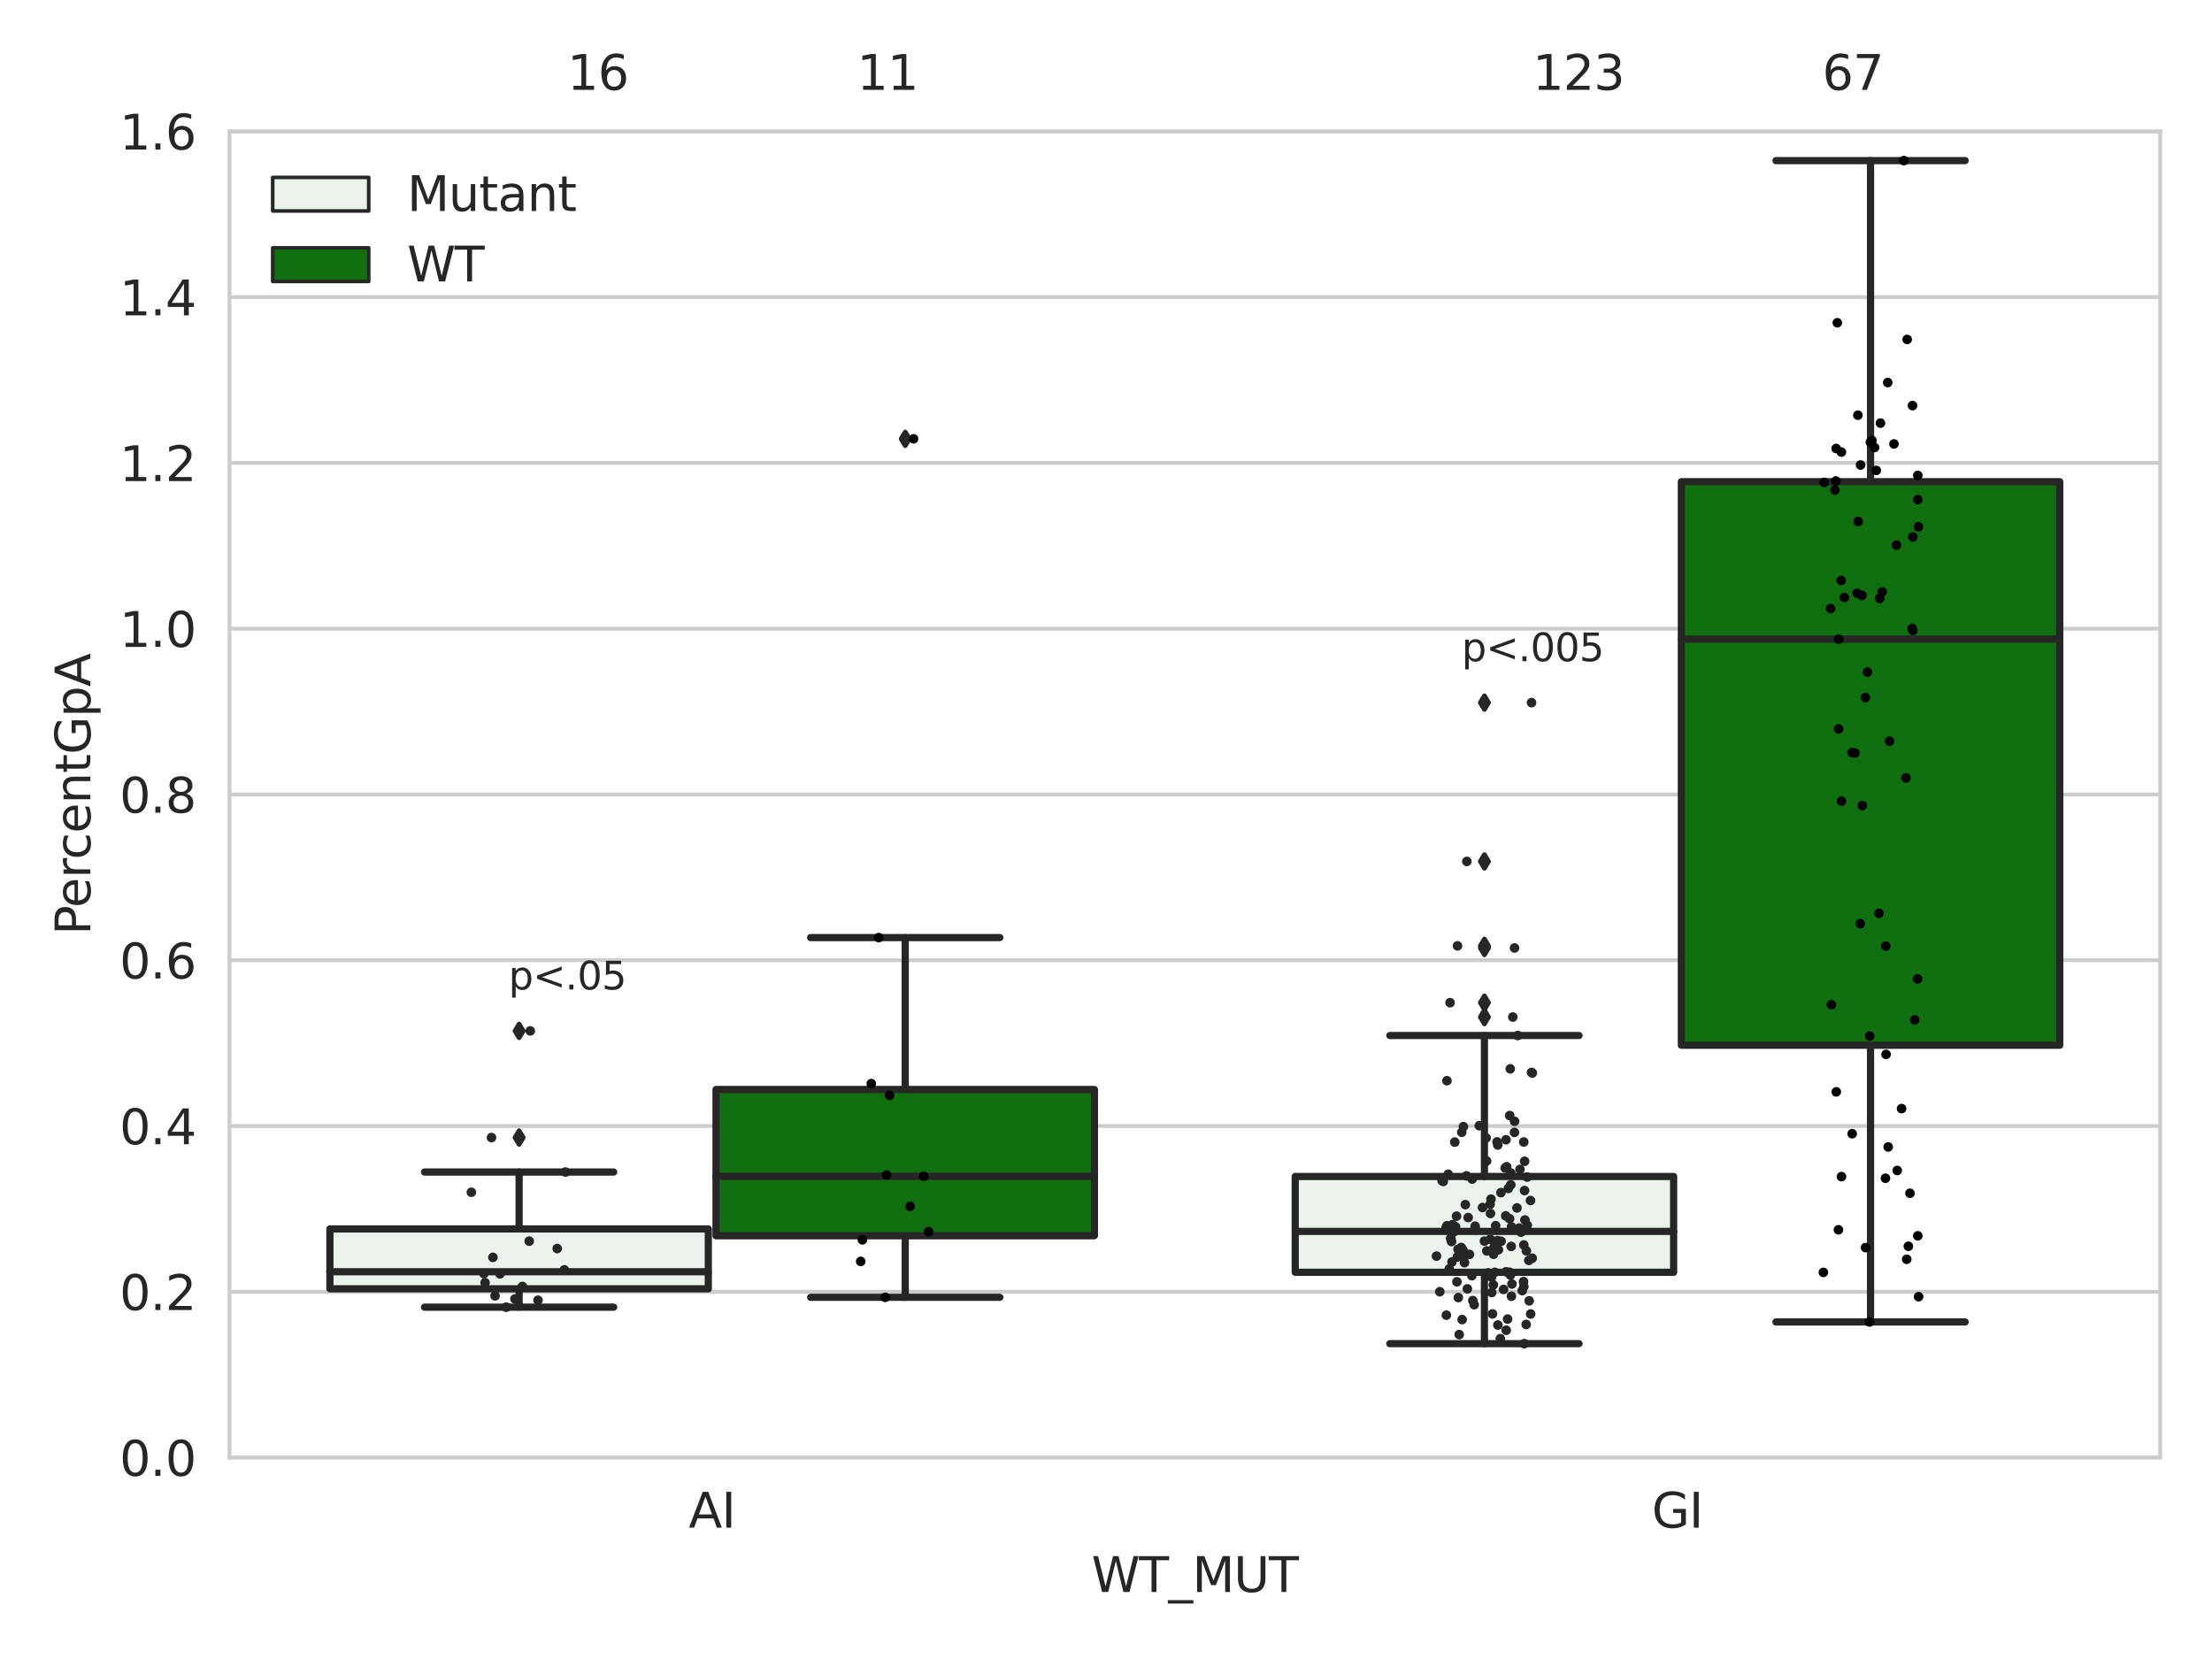 <?xml version="1.0" encoding="utf-8" standalone="no"?>
<!DOCTYPE svg PUBLIC "-//W3C//DTD SVG 1.1//EN"
  "http://www.w3.org/Graphics/SVG/1.1/DTD/svg11.dtd">
<svg xmlns:xlink="http://www.w3.org/1999/xlink" width="460.8pt" height="345.6pt" viewBox="0 0 460.8 345.6" xmlns="http://www.w3.org/2000/svg" version="1.1">
 <defs>
  <style type="text/css">*{stroke-linejoin: round; stroke-linecap: butt}</style>
 </defs>
 <g id="figure_1">
  <g id="patch_1">
   <path d="M 0 345.6 
L 460.8 345.6 
L 460.8 0 
L 0 0 
z
" style="fill: #ffffff"/>
  </g>
  <g id="axes_1">
   <g id="patch_2">
    <path d="M 47.81 303.64 
L 450 303.64 
L 450 27.354 
L 47.81 27.354 
z
" style="fill: #ffffff"/>
   </g>
   <g id="matplotlib.axis_1">
    <g id="xtick_1">
     <g id="text_1">
      <!-- AI -->
      <g style="fill: #262626" transform="translate(143.462 318.238)scale(0.1 -0.1)">
       <defs>
        <path id="DejaVuSans-41" d="M 2188 4044 
L 1331 1722 
L 3047 1722 
L 2188 4044 
z
M 1831 4666 
L 2547 4666 
L 4325 0 
L 3669 0 
L 3244 1197 
L 1141 1197 
L 716 0 
L 50 0 
L 1831 4666 
z
" transform="scale(0.016)"/>
        <path id="DejaVuSans-49" d="M 628 4666 
L 1259 4666 
L 1259 0 
L 628 0 
L 628 4666 
z
" transform="scale(0.016)"/>
       </defs>
       <use xlink:href="#DejaVuSans-41"/>
       <use xlink:href="#DejaVuSans-49" x="68.408"/>
      </g>
     </g>
    </g>
    <g id="xtick_2">
     <g id="text_2">
      <!-- GI -->
      <g style="fill: #262626" transform="translate(344.103 318.238)scale(0.1 -0.1)">
       <defs>
        <path id="DejaVuSans-47" d="M 3809 666 
L 3809 1919 
L 2778 1919 
L 2778 2438 
L 4434 2438 
L 4434 434 
Q 4069 175 3628 42 
Q 3188 -91 2688 -91 
Q 1594 -91 976 548 
Q 359 1188 359 2328 
Q 359 3472 976 4111 
Q 1594 4750 2688 4750 
Q 3144 4750 3555 4637 
Q 3966 4525 4313 4306 
L 4313 3634 
Q 3963 3931 3569 4081 
Q 3175 4231 2741 4231 
Q 1884 4231 1454 3753 
Q 1025 3275 1025 2328 
Q 1025 1384 1454 906 
Q 1884 428 2741 428 
Q 3075 428 3337 486 
Q 3600 544 3809 666 
z
" transform="scale(0.016)"/>
       </defs>
       <use xlink:href="#DejaVuSans-47"/>
       <use xlink:href="#DejaVuSans-49" x="77.49"/>
      </g>
     </g>
    </g>
    <g id="text_3">
     <!-- WT_MUT -->
     <g style="fill: #262626" transform="translate(227.38 331.638)scale(0.1 -0.1)">
      <defs>
       <path id="DejaVuSans-57" d="M 213 4666 
L 850 4666 
L 1831 722 
L 2809 4666 
L 3519 4666 
L 4500 722 
L 5478 4666 
L 6119 4666 
L 4947 0 
L 4153 0 
L 3169 4050 
L 2175 0 
L 1381 0 
L 213 4666 
z
" transform="scale(0.016)"/>
       <path id="DejaVuSans-54" d="M -19 4666 
L 3928 4666 
L 3928 4134 
L 2272 4134 
L 2272 0 
L 1638 0 
L 1638 4134 
L -19 4134 
L -19 4666 
z
" transform="scale(0.016)"/>
       <path id="DejaVuSans-5f" d="M 3263 -1063 
L 3263 -1509 
L -63 -1509 
L -63 -1063 
L 3263 -1063 
z
" transform="scale(0.016)"/>
       <path id="DejaVuSans-4d" d="M 628 4666 
L 1569 4666 
L 2759 1491 
L 3956 4666 
L 4897 4666 
L 4897 0 
L 4281 0 
L 4281 4097 
L 3078 897 
L 2444 897 
L 1241 4097 
L 1241 0 
L 628 0 
L 628 4666 
z
" transform="scale(0.016)"/>
       <path id="DejaVuSans-55" d="M 556 4666 
L 1191 4666 
L 1191 1831 
Q 1191 1081 1462 751 
Q 1734 422 2344 422 
Q 2950 422 3222 751 
Q 3494 1081 3494 1831 
L 3494 4666 
L 4128 4666 
L 4128 1753 
Q 4128 841 3676 375 
Q 3225 -91 2344 -91 
Q 1459 -91 1007 375 
Q 556 841 556 1753 
L 556 4666 
z
" transform="scale(0.016)"/>
      </defs>
      <use xlink:href="#DejaVuSans-57"/>
      <use xlink:href="#DejaVuSans-54" x="98.877"/>
      <use xlink:href="#DejaVuSans-5f" x="159.961"/>
      <use xlink:href="#DejaVuSans-4d" x="209.961"/>
      <use xlink:href="#DejaVuSans-55" x="296.24"/>
      <use xlink:href="#DejaVuSans-54" x="369.434"/>
     </g>
    </g>
   </g>
   <g id="matplotlib.axis_2">
    <g id="ytick_1">
     <g id="line2d_1">
      <path d="M 47.81 303.64 
L 450 303.64 
" clip-path="url(#pda1a2d8e0c)" style="fill: none; stroke: #cccccc; stroke-width: 0.8; stroke-linecap: round"/>
     </g>
     <g id="text_4">
      <!-- 0.0 -->
      <g style="fill: #262626" transform="translate(24.907 307.439)scale(0.1 -0.1)">
       <defs>
        <path id="DejaVuSans-30" d="M 2034 4250 
Q 1547 4250 1301 3770 
Q 1056 3291 1056 2328 
Q 1056 1369 1301 889 
Q 1547 409 2034 409 
Q 2525 409 2770 889 
Q 3016 1369 3016 2328 
Q 3016 3291 2770 3770 
Q 2525 4250 2034 4250 
z
M 2034 4750 
Q 2819 4750 3233 4129 
Q 3647 3509 3647 2328 
Q 3647 1150 3233 529 
Q 2819 -91 2034 -91 
Q 1250 -91 836 529 
Q 422 1150 422 2328 
Q 422 3509 836 4129 
Q 1250 4750 2034 4750 
z
" transform="scale(0.016)"/>
        <path id="DejaVuSans-2e" d="M 684 794 
L 1344 794 
L 1344 0 
L 684 0 
L 684 794 
z
" transform="scale(0.016)"/>
       </defs>
       <use xlink:href="#DejaVuSans-30"/>
       <use xlink:href="#DejaVuSans-2e" x="63.623"/>
       <use xlink:href="#DejaVuSans-30" x="95.41"/>
      </g>
     </g>
    </g>
    <g id="ytick_2">
     <g id="line2d_2">
      <path d="M 47.81 269.104 
L 450 269.104 
" clip-path="url(#pda1a2d8e0c)" style="fill: none; stroke: #cccccc; stroke-width: 0.8; stroke-linecap: round"/>
     </g>
     <g id="text_5">
      <!-- 0.2 -->
      <g style="fill: #262626" transform="translate(24.907 272.903)scale(0.1 -0.1)">
       <defs>
        <path id="DejaVuSans-32" d="M 1228 531 
L 3431 531 
L 3431 0 
L 469 0 
L 469 531 
Q 828 903 1448 1529 
Q 2069 2156 2228 2338 
Q 2531 2678 2651 2914 
Q 2772 3150 2772 3378 
Q 2772 3750 2511 3984 
Q 2250 4219 1831 4219 
Q 1534 4219 1204 4116 
Q 875 4013 500 3803 
L 500 4441 
Q 881 4594 1212 4672 
Q 1544 4750 1819 4750 
Q 2544 4750 2975 4387 
Q 3406 4025 3406 3419 
Q 3406 3131 3298 2873 
Q 3191 2616 2906 2266 
Q 2828 2175 2409 1742 
Q 1991 1309 1228 531 
z
" transform="scale(0.016)"/>
       </defs>
       <use xlink:href="#DejaVuSans-30"/>
       <use xlink:href="#DejaVuSans-2e" x="63.623"/>
       <use xlink:href="#DejaVuSans-32" x="95.41"/>
      </g>
     </g>
    </g>
    <g id="ytick_3">
     <g id="line2d_3">
      <path d="M 47.81 234.568 
L 450 234.568 
" clip-path="url(#pda1a2d8e0c)" style="fill: none; stroke: #cccccc; stroke-width: 0.8; stroke-linecap: round"/>
     </g>
     <g id="text_6">
      <!-- 0.4 -->
      <g style="fill: #262626" transform="translate(24.907 238.368)scale(0.1 -0.1)">
       <defs>
        <path id="DejaVuSans-34" d="M 2419 4116 
L 825 1625 
L 2419 1625 
L 2419 4116 
z
M 2253 4666 
L 3047 4666 
L 3047 1625 
L 3713 1625 
L 3713 1100 
L 3047 1100 
L 3047 0 
L 2419 0 
L 2419 1100 
L 313 1100 
L 313 1709 
L 2253 4666 
z
" transform="scale(0.016)"/>
       </defs>
       <use xlink:href="#DejaVuSans-30"/>
       <use xlink:href="#DejaVuSans-2e" x="63.623"/>
       <use xlink:href="#DejaVuSans-34" x="95.41"/>
      </g>
     </g>
    </g>
    <g id="ytick_4">
     <g id="line2d_4">
      <path d="M 47.81 200.033 
L 450 200.033 
" clip-path="url(#pda1a2d8e0c)" style="fill: none; stroke: #cccccc; stroke-width: 0.8; stroke-linecap: round"/>
     </g>
     <g id="text_7">
      <!-- 0.6 -->
      <g style="fill: #262626" transform="translate(24.907 203.832)scale(0.1 -0.1)">
       <defs>
        <path id="DejaVuSans-36" d="M 2113 2584 
Q 1688 2584 1439 2293 
Q 1191 2003 1191 1497 
Q 1191 994 1439 701 
Q 1688 409 2113 409 
Q 2538 409 2786 701 
Q 3034 994 3034 1497 
Q 3034 2003 2786 2293 
Q 2538 2584 2113 2584 
z
M 3366 4563 
L 3366 3988 
Q 3128 4100 2886 4159 
Q 2644 4219 2406 4219 
Q 1781 4219 1451 3797 
Q 1122 3375 1075 2522 
Q 1259 2794 1537 2939 
Q 1816 3084 2150 3084 
Q 2853 3084 3261 2657 
Q 3669 2231 3669 1497 
Q 3669 778 3244 343 
Q 2819 -91 2113 -91 
Q 1303 -91 875 529 
Q 447 1150 447 2328 
Q 447 3434 972 4092 
Q 1497 4750 2381 4750 
Q 2619 4750 2861 4703 
Q 3103 4656 3366 4563 
z
" transform="scale(0.016)"/>
       </defs>
       <use xlink:href="#DejaVuSans-30"/>
       <use xlink:href="#DejaVuSans-2e" x="63.623"/>
       <use xlink:href="#DejaVuSans-36" x="95.41"/>
      </g>
     </g>
    </g>
    <g id="ytick_5">
     <g id="line2d_5">
      <path d="M 47.81 165.497 
L 450 165.497 
" clip-path="url(#pda1a2d8e0c)" style="fill: none; stroke: #cccccc; stroke-width: 0.8; stroke-linecap: round"/>
     </g>
     <g id="text_8">
      <!-- 0.8 -->
      <g style="fill: #262626" transform="translate(24.907 169.296)scale(0.1 -0.1)">
       <defs>
        <path id="DejaVuSans-38" d="M 2034 2216 
Q 1584 2216 1326 1975 
Q 1069 1734 1069 1313 
Q 1069 891 1326 650 
Q 1584 409 2034 409 
Q 2484 409 2743 651 
Q 3003 894 3003 1313 
Q 3003 1734 2745 1975 
Q 2488 2216 2034 2216 
z
M 1403 2484 
Q 997 2584 770 2862 
Q 544 3141 544 3541 
Q 544 4100 942 4425 
Q 1341 4750 2034 4750 
Q 2731 4750 3128 4425 
Q 3525 4100 3525 3541 
Q 3525 3141 3298 2862 
Q 3072 2584 2669 2484 
Q 3125 2378 3379 2068 
Q 3634 1759 3634 1313 
Q 3634 634 3220 271 
Q 2806 -91 2034 -91 
Q 1263 -91 848 271 
Q 434 634 434 1313 
Q 434 1759 690 2068 
Q 947 2378 1403 2484 
z
M 1172 3481 
Q 1172 3119 1398 2916 
Q 1625 2713 2034 2713 
Q 2441 2713 2670 2916 
Q 2900 3119 2900 3481 
Q 2900 3844 2670 4047 
Q 2441 4250 2034 4250 
Q 1625 4250 1398 4047 
Q 1172 3844 1172 3481 
z
" transform="scale(0.016)"/>
       </defs>
       <use xlink:href="#DejaVuSans-30"/>
       <use xlink:href="#DejaVuSans-2e" x="63.623"/>
       <use xlink:href="#DejaVuSans-38" x="95.41"/>
      </g>
     </g>
    </g>
    <g id="ytick_6">
     <g id="line2d_6">
      <path d="M 47.81 130.961 
L 450 130.961 
" clip-path="url(#pda1a2d8e0c)" style="fill: none; stroke: #cccccc; stroke-width: 0.8; stroke-linecap: round"/>
     </g>
     <g id="text_9">
      <!-- 1.0 -->
      <g style="fill: #262626" transform="translate(24.907 134.76)scale(0.1 -0.1)">
       <defs>
        <path id="DejaVuSans-31" d="M 794 531 
L 1825 531 
L 1825 4091 
L 703 3866 
L 703 4441 
L 1819 4666 
L 2450 4666 
L 2450 531 
L 3481 531 
L 3481 0 
L 794 0 
L 794 531 
z
" transform="scale(0.016)"/>
       </defs>
       <use xlink:href="#DejaVuSans-31"/>
       <use xlink:href="#DejaVuSans-2e" x="63.623"/>
       <use xlink:href="#DejaVuSans-30" x="95.41"/>
      </g>
     </g>
    </g>
    <g id="ytick_7">
     <g id="line2d_7">
      <path d="M 47.81 96.425 
L 450 96.425 
" clip-path="url(#pda1a2d8e0c)" style="fill: none; stroke: #cccccc; stroke-width: 0.8; stroke-linecap: round"/>
     </g>
     <g id="text_10">
      <!-- 1.2 -->
      <g style="fill: #262626" transform="translate(24.907 100.225)scale(0.1 -0.1)">
       <use xlink:href="#DejaVuSans-31"/>
       <use xlink:href="#DejaVuSans-2e" x="63.623"/>
       <use xlink:href="#DejaVuSans-32" x="95.41"/>
      </g>
     </g>
    </g>
    <g id="ytick_8">
     <g id="line2d_8">
      <path d="M 47.81 61.89 
L 450 61.89 
" clip-path="url(#pda1a2d8e0c)" style="fill: none; stroke: #cccccc; stroke-width: 0.8; stroke-linecap: round"/>
     </g>
     <g id="text_11">
      <!-- 1.4 -->
      <g style="fill: #262626" transform="translate(24.907 65.689)scale(0.1 -0.1)">
       <use xlink:href="#DejaVuSans-31"/>
       <use xlink:href="#DejaVuSans-2e" x="63.623"/>
       <use xlink:href="#DejaVuSans-34" x="95.41"/>
      </g>
     </g>
    </g>
    <g id="ytick_9">
     <g id="line2d_9">
      <path d="M 47.81 27.354 
L 450 27.354 
" clip-path="url(#pda1a2d8e0c)" style="fill: none; stroke: #cccccc; stroke-width: 0.8; stroke-linecap: round"/>
     </g>
     <g id="text_12">
      <!-- 1.6 -->
      <g style="fill: #262626" transform="translate(24.907 31.153)scale(0.1 -0.1)">
       <use xlink:href="#DejaVuSans-31"/>
       <use xlink:href="#DejaVuSans-2e" x="63.623"/>
       <use xlink:href="#DejaVuSans-36" x="95.41"/>
      </g>
     </g>
    </g>
    <g id="text_13">
     <!-- PercentGpA -->
     <g style="fill: #262626" transform="translate(18.827 194.774)rotate(-90)scale(0.1 -0.1)">
      <defs>
       <path id="DejaVuSans-50" d="M 1259 4147 
L 1259 2394 
L 2053 2394 
Q 2494 2394 2734 2622 
Q 2975 2850 2975 3272 
Q 2975 3691 2734 3919 
Q 2494 4147 2053 4147 
L 1259 4147 
z
M 628 4666 
L 2053 4666 
Q 2838 4666 3239 4311 
Q 3641 3956 3641 3272 
Q 3641 2581 3239 2228 
Q 2838 1875 2053 1875 
L 1259 1875 
L 1259 0 
L 628 0 
L 628 4666 
z
" transform="scale(0.016)"/>
       <path id="DejaVuSans-65" d="M 3597 1894 
L 3597 1613 
L 953 1613 
Q 991 1019 1311 708 
Q 1631 397 2203 397 
Q 2534 397 2845 478 
Q 3156 559 3463 722 
L 3463 178 
Q 3153 47 2828 -22 
Q 2503 -91 2169 -91 
Q 1331 -91 842 396 
Q 353 884 353 1716 
Q 353 2575 817 3079 
Q 1281 3584 2069 3584 
Q 2775 3584 3186 3129 
Q 3597 2675 3597 1894 
z
M 3022 2063 
Q 3016 2534 2758 2815 
Q 2500 3097 2075 3097 
Q 1594 3097 1305 2825 
Q 1016 2553 972 2059 
L 3022 2063 
z
" transform="scale(0.016)"/>
       <path id="DejaVuSans-72" d="M 2631 2963 
Q 2534 3019 2420 3045 
Q 2306 3072 2169 3072 
Q 1681 3072 1420 2755 
Q 1159 2438 1159 1844 
L 1159 0 
L 581 0 
L 581 3500 
L 1159 3500 
L 1159 2956 
Q 1341 3275 1631 3429 
Q 1922 3584 2338 3584 
Q 2397 3584 2469 3576 
Q 2541 3569 2628 3553 
L 2631 2963 
z
" transform="scale(0.016)"/>
       <path id="DejaVuSans-63" d="M 3122 3366 
L 3122 2828 
Q 2878 2963 2633 3030 
Q 2388 3097 2138 3097 
Q 1578 3097 1268 2742 
Q 959 2388 959 1747 
Q 959 1106 1268 751 
Q 1578 397 2138 397 
Q 2388 397 2633 464 
Q 2878 531 3122 666 
L 3122 134 
Q 2881 22 2623 -34 
Q 2366 -91 2075 -91 
Q 1284 -91 818 406 
Q 353 903 353 1747 
Q 353 2603 823 3093 
Q 1294 3584 2113 3584 
Q 2378 3584 2631 3529 
Q 2884 3475 3122 3366 
z
" transform="scale(0.016)"/>
       <path id="DejaVuSans-6e" d="M 3513 2113 
L 3513 0 
L 2938 0 
L 2938 2094 
Q 2938 2591 2744 2837 
Q 2550 3084 2163 3084 
Q 1697 3084 1428 2787 
Q 1159 2491 1159 1978 
L 1159 0 
L 581 0 
L 581 3500 
L 1159 3500 
L 1159 2956 
Q 1366 3272 1645 3428 
Q 1925 3584 2291 3584 
Q 2894 3584 3203 3211 
Q 3513 2838 3513 2113 
z
" transform="scale(0.016)"/>
       <path id="DejaVuSans-74" d="M 1172 4494 
L 1172 3500 
L 2356 3500 
L 2356 3053 
L 1172 3053 
L 1172 1153 
Q 1172 725 1289 603 
Q 1406 481 1766 481 
L 2356 481 
L 2356 0 
L 1766 0 
Q 1100 0 847 248 
Q 594 497 594 1153 
L 594 3053 
L 172 3053 
L 172 3500 
L 594 3500 
L 594 4494 
L 1172 4494 
z
" transform="scale(0.016)"/>
       <path id="DejaVuSans-70" d="M 1159 525 
L 1159 -1331 
L 581 -1331 
L 581 3500 
L 1159 3500 
L 1159 2969 
Q 1341 3281 1617 3432 
Q 1894 3584 2278 3584 
Q 2916 3584 3314 3078 
Q 3713 2572 3713 1747 
Q 3713 922 3314 415 
Q 2916 -91 2278 -91 
Q 1894 -91 1617 61 
Q 1341 213 1159 525 
z
M 3116 1747 
Q 3116 2381 2855 2742 
Q 2594 3103 2138 3103 
Q 1681 3103 1420 2742 
Q 1159 2381 1159 1747 
Q 1159 1113 1420 752 
Q 1681 391 2138 391 
Q 2594 391 2855 752 
Q 3116 1113 3116 1747 
z
" transform="scale(0.016)"/>
      </defs>
      <use xlink:href="#DejaVuSans-50"/>
      <use xlink:href="#DejaVuSans-65" x="56.678"/>
      <use xlink:href="#DejaVuSans-72" x="118.201"/>
      <use xlink:href="#DejaVuSans-63" x="157.064"/>
      <use xlink:href="#DejaVuSans-65" x="212.045"/>
      <use xlink:href="#DejaVuSans-6e" x="273.568"/>
      <use xlink:href="#DejaVuSans-74" x="336.947"/>
      <use xlink:href="#DejaVuSans-47" x="376.156"/>
      <use xlink:href="#DejaVuSans-70" x="453.646"/>
      <use xlink:href="#DejaVuSans-41" x="517.123"/>
     </g>
    </g>
   </g>
   <g id="patch_3">
    <path d="M 68.724 268.482 
L 147.553 268.482 
L 147.553 256.007 
L 68.724 256.007 
L 68.724 268.482 
z
" clip-path="url(#pda1a2d8e0c)" style="fill: #ecf2ec; stroke: #262626; stroke-width: 1.5; stroke-linejoin: miter"/>
   </g>
   <g id="patch_4">
    <path d="M 149.162 257.427 
L 227.991 257.427 
L 227.991 226.962 
L 149.162 226.962 
L 149.162 257.427 
z
" clip-path="url(#pda1a2d8e0c)" style="fill: #107010; stroke: #262626; stroke-width: 1.5; stroke-linejoin: miter"/>
   </g>
   <g id="patch_5">
    <path d="M 269.819 265.041 
L 348.648 265.041 
L 348.648 245.081 
L 269.819 245.081 
L 269.819 265.041 
z
" clip-path="url(#pda1a2d8e0c)" style="fill: #ecf2ec; stroke: #262626; stroke-width: 1.5; stroke-linejoin: miter"/>
   </g>
   <g id="patch_6">
    <path d="M 350.257 217.743 
L 429.086 217.743 
L 429.086 100.345 
L 350.257 100.345 
L 350.257 217.743 
z
" clip-path="url(#pda1a2d8e0c)" style="fill: #107010; stroke: #262626; stroke-width: 1.5; stroke-linejoin: miter"/>
   </g>
   <g id="patch_7">
    <path d="M 148.357 303.64 
L 148.357 303.64 
L 148.357 303.64 
L 148.357 303.64 
z
" clip-path="url(#pda1a2d8e0c)" style="fill: #ecf2ec; stroke: #262626; stroke-width: 0.75; stroke-linejoin: miter"/>
   </g>
   <g id="patch_8">
    <path d="M 148.357 303.64 
L 148.357 303.64 
L 148.357 303.64 
L 148.357 303.64 
z
" clip-path="url(#pda1a2d8e0c)" style="fill: #107010; stroke: #262626; stroke-width: 0.75; stroke-linejoin: miter"/>
   </g>
   <g id="PathCollection_1"/>
   <g id="PathCollection_2"/>
   <g id="line2d_10">
    <path d="M 108.138 268.482 
L 108.138 272.308 
" clip-path="url(#pda1a2d8e0c)" style="fill: none; stroke: #262626; stroke-width: 1.5; stroke-linecap: round"/>
   </g>
   <g id="line2d_11">
    <path d="M 108.138 256.007 
L 108.138 244.156 
" clip-path="url(#pda1a2d8e0c)" style="fill: none; stroke: #262626; stroke-width: 1.5; stroke-linecap: round"/>
   </g>
   <g id="line2d_12">
    <path d="M 88.431 272.308 
L 127.846 272.308 
" clip-path="url(#pda1a2d8e0c)" style="fill: none; stroke: #262626; stroke-width: 1.5; stroke-linecap: round"/>
   </g>
   <g id="line2d_13">
    <path d="M 88.431 244.156 
L 127.846 244.156 
" clip-path="url(#pda1a2d8e0c)" style="fill: none; stroke: #262626; stroke-width: 1.5; stroke-linecap: round"/>
   </g>
   <g id="line2d_14">
    <defs>
     <path id="m2b55286ea1" d="M -0 1.414 
L 0.849 0 
L 0 -1.414 
L -0.849 -0 
z
" style="stroke: #262626; stroke-linejoin: miter"/>
    </defs>
    <g clip-path="url(#pda1a2d8e0c)">
     <use xlink:href="#m2b55286ea1" x="108.138" y="214.756" style="fill: #262626; stroke: #262626; stroke-linejoin: miter"/>
     <use xlink:href="#m2b55286ea1" x="108.138" y="236.976" style="fill: #262626; stroke: #262626; stroke-linejoin: miter"/>
    </g>
   </g>
   <g id="line2d_15">
    <path d="M 188.577 257.427 
L 188.577 270.254 
" clip-path="url(#pda1a2d8e0c)" style="fill: none; stroke: #262626; stroke-width: 1.5; stroke-linecap: round"/>
   </g>
   <g id="line2d_16">
    <path d="M 188.577 226.962 
L 188.577 195.316 
" clip-path="url(#pda1a2d8e0c)" style="fill: none; stroke: #262626; stroke-width: 1.5; stroke-linecap: round"/>
   </g>
   <g id="line2d_17">
    <path d="M 168.869 270.254 
L 208.284 270.254 
" clip-path="url(#pda1a2d8e0c)" style="fill: none; stroke: #262626; stroke-width: 1.5; stroke-linecap: round"/>
   </g>
   <g id="line2d_18">
    <path d="M 168.869 195.316 
L 208.284 195.316 
" clip-path="url(#pda1a2d8e0c)" style="fill: none; stroke: #262626; stroke-width: 1.5; stroke-linecap: round"/>
   </g>
   <g id="line2d_19">
    <g clip-path="url(#pda1a2d8e0c)">
     <use xlink:href="#m2b55286ea1" x="188.577" y="91.42" style="fill: #262626; stroke: #262626; stroke-linejoin: miter"/>
    </g>
   </g>
   <g id="line2d_20">
    <path d="M 309.233 265.041 
L 309.233 279.91 
" clip-path="url(#pda1a2d8e0c)" style="fill: none; stroke: #262626; stroke-width: 1.5; stroke-linecap: round"/>
   </g>
   <g id="line2d_21">
    <path d="M 309.233 245.081 
L 309.233 215.719 
" clip-path="url(#pda1a2d8e0c)" style="fill: none; stroke: #262626; stroke-width: 1.5; stroke-linecap: round"/>
   </g>
   <g id="line2d_22">
    <path d="M 289.526 279.91 
L 328.941 279.91 
" clip-path="url(#pda1a2d8e0c)" style="fill: none; stroke: #262626; stroke-width: 1.5; stroke-linecap: round"/>
   </g>
   <g id="line2d_23">
    <path d="M 289.526 215.719 
L 328.941 215.719 
" clip-path="url(#pda1a2d8e0c)" style="fill: none; stroke: #262626; stroke-width: 1.5; stroke-linecap: round"/>
   </g>
   <g id="line2d_24">
    <g clip-path="url(#pda1a2d8e0c)">
     <use xlink:href="#m2b55286ea1" x="309.233" y="197.478" style="fill: #262626; stroke: #262626; stroke-linejoin: miter"/>
     <use xlink:href="#m2b55286ea1" x="309.233" y="197.038" style="fill: #262626; stroke: #262626; stroke-linejoin: miter"/>
     <use xlink:href="#m2b55286ea1" x="309.233" y="179.454" style="fill: #262626; stroke: #262626; stroke-linejoin: miter"/>
     <use xlink:href="#m2b55286ea1" x="309.233" y="211.867" style="fill: #262626; stroke: #262626; stroke-linejoin: miter"/>
     <use xlink:href="#m2b55286ea1" x="309.233" y="146.371" style="fill: #262626; stroke: #262626; stroke-linejoin: miter"/>
     <use xlink:href="#m2b55286ea1" x="309.233" y="208.878" style="fill: #262626; stroke: #262626; stroke-linejoin: miter"/>
    </g>
   </g>
   <g id="line2d_25">
    <path d="M 389.671 217.743 
L 389.671 275.391 
" clip-path="url(#pda1a2d8e0c)" style="fill: none; stroke: #262626; stroke-width: 1.5; stroke-linecap: round"/>
   </g>
   <g id="line2d_26">
    <path d="M 389.671 100.345 
L 389.671 33.455 
" clip-path="url(#pda1a2d8e0c)" style="fill: none; stroke: #262626; stroke-width: 1.5; stroke-linecap: round"/>
   </g>
   <g id="line2d_27">
    <path d="M 369.964 275.391 
L 409.379 275.391 
" clip-path="url(#pda1a2d8e0c)" style="fill: none; stroke: #262626; stroke-width: 1.5; stroke-linecap: round"/>
   </g>
   <g id="line2d_28">
    <path d="M 369.964 33.455 
L 409.379 33.455 
" clip-path="url(#pda1a2d8e0c)" style="fill: none; stroke: #262626; stroke-width: 1.5; stroke-linecap: round"/>
   </g>
   <g id="line2d_29"/>
   <g id="line2d_30">
    <path d="M 68.724 264.928 
L 147.553 264.928 
" clip-path="url(#pda1a2d8e0c)" style="fill: none; stroke: #262626; stroke-width: 1.5; stroke-linecap: round"/>
   </g>
   <g id="line2d_31">
    <path d="M 149.162 245.042 
L 227.991 245.042 
" clip-path="url(#pda1a2d8e0c)" style="fill: none; stroke: #262626; stroke-width: 1.5; stroke-linecap: round"/>
   </g>
   <g id="line2d_32">
    <path d="M 269.819 256.525 
L 348.648 256.525 
" clip-path="url(#pda1a2d8e0c)" style="fill: none; stroke: #262626; stroke-width: 1.5; stroke-linecap: round"/>
   </g>
   <g id="line2d_33">
    <path d="M 350.257 133.144 
L 429.086 133.144 
" clip-path="url(#pda1a2d8e0c)" style="fill: none; stroke: #262626; stroke-width: 1.5; stroke-linecap: round"/>
   </g>
   <g id="patch_9">
    <path d="M 47.81 303.64 
L 47.81 27.354 
" style="fill: none; stroke: #cccccc; stroke-width: 0.8; stroke-linejoin: miter; stroke-linecap: square"/>
   </g>
   <g id="patch_10">
    <path d="M 450 303.64 
L 450 27.354 
" style="fill: none; stroke: #cccccc; stroke-width: 0.8; stroke-linejoin: miter; stroke-linecap: square"/>
   </g>
   <g id="patch_11">
    <path d="M 47.81 303.64 
L 450 303.64 
" style="fill: none; stroke: #cccccc; stroke-width: 0.8; stroke-linejoin: miter; stroke-linecap: square"/>
   </g>
   <g id="patch_12">
    <path d="M 47.81 27.354 
L 450 27.354 
" style="fill: none; stroke: #cccccc; stroke-width: 0.8; stroke-linejoin: miter; stroke-linecap: square"/>
   </g>
   <g id="PathCollection_3">
    <defs>
     <path id="C0_0_6146c2e2b7" d="M 0 1 
C 0.265 1 0.52 0.895 0.707 0.707 
C 0.895 0.52 1 0.265 1 -0 
C 1 -0.265 0.895 -0.52 0.707 -0.707 
C 0.52 -0.895 0.265 -1 0 -1 
C -0.265 -1 -0.52 -0.895 -0.707 -0.707 
C -0.895 -0.52 -1 -0.265 -1 0 
C -1 0.265 -0.895 0.52 -0.707 0.707 
C -0.52 0.895 -0.265 1 0 1 
z
"/>
    </defs>
    <g clip-path="url(#pda1a2d8e0c)">
     <use xlink:href="#C0_0_6146c2e2b7" x="108.831" y="267.993" style="fill: #262626"/>
    </g>
    <g clip-path="url(#pda1a2d8e0c)">
     <use xlink:href="#C0_0_6146c2e2b7" x="105.462" y="272.308" style="fill: #262626"/>
    </g>
    <g clip-path="url(#pda1a2d8e0c)">
     <use xlink:href="#C0_0_6146c2e2b7" x="101.053" y="267.217" style="fill: #262626"/>
    </g>
    <g clip-path="url(#pda1a2d8e0c)">
     <use xlink:href="#C0_0_6146c2e2b7" x="107.276" y="270.595" style="fill: #262626"/>
    </g>
    <g clip-path="url(#pda1a2d8e0c)">
     <use xlink:href="#C0_0_6146c2e2b7" x="104.156" y="265.371" style="fill: #262626"/>
    </g>
    <g clip-path="url(#pda1a2d8e0c)">
     <use xlink:href="#C0_0_6146c2e2b7" x="110.461" y="214.756" style="fill: #262626"/>
    </g>
    <g clip-path="url(#pda1a2d8e0c)">
     <use xlink:href="#C0_0_6146c2e2b7" x="100.811" y="265.324" style="fill: #262626"/>
    </g>
    <g clip-path="url(#pda1a2d8e0c)">
     <use xlink:href="#C0_0_6146c2e2b7" x="117.784" y="244.156" style="fill: #262626"/>
    </g>
    <g clip-path="url(#pda1a2d8e0c)">
     <use xlink:href="#C0_0_6146c2e2b7" x="98.195" y="248.368" style="fill: #262626"/>
    </g>
    <g clip-path="url(#pda1a2d8e0c)">
     <use xlink:href="#C0_0_6146c2e2b7" x="110.244" y="258.554" style="fill: #262626"/>
    </g>
    <g clip-path="url(#pda1a2d8e0c)">
     <use xlink:href="#C0_0_6146c2e2b7" x="103.133" y="269.951" style="fill: #262626"/>
    </g>
    <g clip-path="url(#pda1a2d8e0c)">
     <use xlink:href="#C0_0_6146c2e2b7" x="116.08" y="260.097" style="fill: #262626"/>
    </g>
    <g clip-path="url(#pda1a2d8e0c)">
     <use xlink:href="#C0_0_6146c2e2b7" x="102.682" y="261.934" style="fill: #262626"/>
    </g>
    <g clip-path="url(#pda1a2d8e0c)">
     <use xlink:href="#C0_0_6146c2e2b7" x="112.071" y="270.859" style="fill: #262626"/>
    </g>
    <g clip-path="url(#pda1a2d8e0c)">
     <use xlink:href="#C0_0_6146c2e2b7" x="117.563" y="264.532" style="fill: #262626"/>
    </g>
    <g clip-path="url(#pda1a2d8e0c)">
     <use xlink:href="#C0_0_6146c2e2b7" x="102.391" y="236.976" style="fill: #262626"/>
    </g>
   </g>
   <g id="PathCollection_4">
    <defs>
     <path id="C1_0_4c65af7c8a" d="M 0 1 
C 0.265 1 0.52 0.895 0.707 0.707 
C 0.895 0.52 1 0.265 1 -0 
C 1 -0.265 0.895 -0.52 0.707 -0.707 
C 0.52 -0.895 0.265 -1 0 -1 
C -0.265 -1 -0.52 -0.895 -0.707 -0.707 
C -0.895 -0.52 -1 -0.265 -1 0 
C -1 0.265 -0.895 0.52 -0.707 0.707 
C -0.52 0.895 -0.265 1 0 1 
z
"/>
    </defs>
    <g clip-path="url(#pda1a2d8e0c)">
     <use xlink:href="#C1_0_4c65af7c8a" x="181.505" y="225.734"/>
    </g>
    <g clip-path="url(#pda1a2d8e0c)">
     <use xlink:href="#C1_0_4c65af7c8a" x="190.303" y="91.42"/>
    </g>
    <g clip-path="url(#pda1a2d8e0c)">
     <use xlink:href="#C1_0_4c65af7c8a" x="192.425" y="245.042"/>
    </g>
    <g clip-path="url(#pda1a2d8e0c)">
     <use xlink:href="#C1_0_4c65af7c8a" x="184.694" y="244.781"/>
    </g>
    <g clip-path="url(#pda1a2d8e0c)">
     <use xlink:href="#C1_0_4c65af7c8a" x="193.459" y="256.571"/>
    </g>
    <g clip-path="url(#pda1a2d8e0c)">
     <use xlink:href="#C1_0_4c65af7c8a" x="183.059" y="195.316"/>
    </g>
    <g clip-path="url(#pda1a2d8e0c)">
     <use xlink:href="#C1_0_4c65af7c8a" x="185.303" y="228.19"/>
    </g>
    <g clip-path="url(#pda1a2d8e0c)">
     <use xlink:href="#C1_0_4c65af7c8a" x="184.411" y="270.254"/>
    </g>
    <g clip-path="url(#pda1a2d8e0c)">
     <use xlink:href="#C1_0_4c65af7c8a" x="179.657" y="258.284"/>
    </g>
    <g clip-path="url(#pda1a2d8e0c)">
     <use xlink:href="#C1_0_4c65af7c8a" x="179.303" y="262.777"/>
    </g>
    <g clip-path="url(#pda1a2d8e0c)">
     <use xlink:href="#C1_0_4c65af7c8a" x="189.59" y="251.305"/>
    </g>
   </g>
   <g id="PathCollection_5">
    <defs>
     <path id="C2_0_0f2255194c" d="M 0 1 
C 0.265 1 0.52 0.895 0.707 0.707 
C 0.895 0.52 1 0.265 1 -0 
C 1 -0.265 0.895 -0.52 0.707 -0.707 
C 0.52 -0.895 0.265 -1 0 -1 
C -0.265 -1 -0.52 -0.895 -0.707 -0.707 
C -0.895 -0.52 -1 -0.265 -1 0 
C -1 0.265 -0.895 0.52 -0.707 0.707 
C -0.52 0.895 -0.265 1 0 1 
z
"/>
    </defs>
    <g clip-path="url(#pda1a2d8e0c)">
     <use xlink:href="#C2_0_0f2255194c" x="313.732" y="237.431" style="fill: #262626"/>
    </g>
    <g clip-path="url(#pda1a2d8e0c)">
     <use xlink:href="#C2_0_0f2255194c" x="307.398" y="256.193" style="fill: #262626"/>
    </g>
    <g clip-path="url(#pda1a2d8e0c)">
     <use xlink:href="#C2_0_0f2255194c" x="305.245" y="261.566" style="fill: #262626"/>
    </g>
    <g clip-path="url(#pda1a2d8e0c)">
     <use xlink:href="#C2_0_0f2255194c" x="310.495" y="252.793" style="fill: #262626"/>
    </g>
    <g clip-path="url(#pda1a2d8e0c)">
     <use xlink:href="#C2_0_0f2255194c" x="300.406" y="245.93" style="fill: #262626"/>
    </g>
    <g clip-path="url(#pda1a2d8e0c)">
     <use xlink:href="#C2_0_0f2255194c" x="302.216" y="257.99" style="fill: #262626"/>
    </g>
    <g clip-path="url(#pda1a2d8e0c)">
     <use xlink:href="#C2_0_0f2255194c" x="316.016" y="251.637" style="fill: #262626"/>
    </g>
    <g clip-path="url(#pda1a2d8e0c)">
     <use xlink:href="#C2_0_0f2255194c" x="318.556" y="270.989" style="fill: #262626"/>
    </g>
    <g clip-path="url(#pda1a2d8e0c)">
     <use xlink:href="#C2_0_0f2255194c" x="311.139" y="261.288" style="fill: #262626"/>
    </g>
    <g clip-path="url(#pda1a2d8e0c)">
     <use xlink:href="#C2_0_0f2255194c" x="313.224" y="268.606" style="fill: #262626"/>
    </g>
    <g clip-path="url(#pda1a2d8e0c)">
     <use xlink:href="#C2_0_0f2255194c" x="307.298" y="255.443" style="fill: #262626"/>
    </g>
    <g clip-path="url(#pda1a2d8e0c)">
     <use xlink:href="#C2_0_0f2255194c" x="301.307" y="273.973" style="fill: #262626"/>
    </g>
    <g clip-path="url(#pda1a2d8e0c)">
     <use xlink:href="#C2_0_0f2255194c" x="315.512" y="233.592" style="fill: #262626"/>
    </g>
    <g clip-path="url(#pda1a2d8e0c)">
     <use xlink:href="#C2_0_0f2255194c" x="312.014" y="238.523" style="fill: #262626"/>
    </g>
    <g clip-path="url(#pda1a2d8e0c)">
     <use xlink:href="#C2_0_0f2255194c" x="317.442" y="259.347" style="fill: #262626"/>
    </g>
    <g clip-path="url(#pda1a2d8e0c)">
     <use xlink:href="#C2_0_0f2255194c" x="314.727" y="244.346" style="fill: #262626"/>
    </g>
    <g clip-path="url(#pda1a2d8e0c)">
     <use xlink:href="#C2_0_0f2255194c" x="314.06" y="274.788" style="fill: #262626"/>
    </g>
    <g clip-path="url(#pda1a2d8e0c)">
     <use xlink:href="#C2_0_0f2255194c" x="304.592" y="274.891" style="fill: #262626"/>
    </g>
    <g clip-path="url(#pda1a2d8e0c)">
     <use xlink:href="#C2_0_0f2255194c" x="316.187" y="215.719" style="fill: #262626"/>
    </g>
    <g clip-path="url(#pda1a2d8e0c)">
     <use xlink:href="#C2_0_0f2255194c" x="304.394" y="259.87" style="fill: #262626"/>
    </g>
    <g clip-path="url(#pda1a2d8e0c)">
     <use xlink:href="#C2_0_0f2255194c" x="309.688" y="241.861" style="fill: #262626"/>
    </g>
    <g clip-path="url(#pda1a2d8e0c)">
     <use xlink:href="#C2_0_0f2255194c" x="317.38" y="266.983" style="fill: #262626"/>
    </g>
    <g clip-path="url(#pda1a2d8e0c)">
     <use xlink:href="#C2_0_0f2255194c" x="304.766" y="260.427" style="fill: #262626"/>
    </g>
    <g clip-path="url(#pda1a2d8e0c)">
     <use xlink:href="#C2_0_0f2255194c" x="312.679" y="248.445" style="fill: #262626"/>
    </g>
    <g clip-path="url(#pda1a2d8e0c)">
     <use xlink:href="#C2_0_0f2255194c" x="310.598" y="249.806" style="fill: #262626"/>
    </g>
    <g clip-path="url(#pda1a2d8e0c)">
     <use xlink:href="#C2_0_0f2255194c" x="311.396" y="265.049" style="fill: #262626"/>
    </g>
    <g clip-path="url(#pda1a2d8e0c)">
     <use xlink:href="#C2_0_0f2255194c" x="311.868" y="237.872" style="fill: #262626"/>
    </g>
    <g clip-path="url(#pda1a2d8e0c)">
     <use xlink:href="#C2_0_0f2255194c" x="306.118" y="261.315" style="fill: #262626"/>
    </g>
    <g clip-path="url(#pda1a2d8e0c)">
     <use xlink:href="#C2_0_0f2255194c" x="305.85" y="253.638" style="fill: #262626"/>
    </g>
    <g clip-path="url(#pda1a2d8e0c)">
     <use xlink:href="#C2_0_0f2255194c" x="302.608" y="255.105" style="fill: #262626"/>
    </g>
    <g clip-path="url(#pda1a2d8e0c)">
     <use xlink:href="#C2_0_0f2255194c" x="314.811" y="259.646" style="fill: #262626"/>
    </g>
    <g clip-path="url(#pda1a2d8e0c)">
     <use xlink:href="#C2_0_0f2255194c" x="301.424" y="225.129" style="fill: #262626"/>
    </g>
    <g clip-path="url(#pda1a2d8e0c)">
     <use xlink:href="#C2_0_0f2255194c" x="309.233" y="258.544" style="fill: #262626"/>
    </g>
    <g clip-path="url(#pda1a2d8e0c)">
     <use xlink:href="#C2_0_0f2255194c" x="314.213" y="247.574" style="fill: #262626"/>
    </g>
    <g clip-path="url(#pda1a2d8e0c)">
     <use xlink:href="#C2_0_0f2255194c" x="317.522" y="279.91" style="fill: #262626"/>
    </g>
    <g clip-path="url(#pda1a2d8e0c)">
     <use xlink:href="#C2_0_0f2255194c" x="316.641" y="243.61" style="fill: #262626"/>
    </g>
    <g clip-path="url(#pda1a2d8e0c)">
     <use xlink:href="#C2_0_0f2255194c" x="313.544" y="243.32" style="fill: #262626"/>
    </g>
    <g clip-path="url(#pda1a2d8e0c)">
     <use xlink:href="#C2_0_0f2255194c" x="310.422" y="250.863" style="fill: #262626"/>
    </g>
    <g clip-path="url(#pda1a2d8e0c)">
     <use xlink:href="#C2_0_0f2255194c" x="311.249" y="259.79" style="fill: #262626"/>
    </g>
    <g clip-path="url(#pda1a2d8e0c)">
     <use xlink:href="#C2_0_0f2255194c" x="314.481" y="253.886" style="fill: #262626"/>
    </g>
    <g clip-path="url(#pda1a2d8e0c)">
     <use xlink:href="#C2_0_0f2255194c" x="303.421" y="253.352" style="fill: #262626"/>
    </g>
    <g clip-path="url(#pda1a2d8e0c)">
     <use xlink:href="#C2_0_0f2255194c" x="311.577" y="255.336" style="fill: #262626"/>
    </g>
    <g clip-path="url(#pda1a2d8e0c)">
     <use xlink:href="#C2_0_0f2255194c" x="308.166" y="234.504" style="fill: #262626"/>
    </g>
    <g clip-path="url(#pda1a2d8e0c)">
     <use xlink:href="#C2_0_0f2255194c" x="306.615" y="265.747" style="fill: #262626"/>
    </g>
    <g clip-path="url(#pda1a2d8e0c)">
     <use xlink:href="#C2_0_0f2255194c" x="319.043" y="223.406" style="fill: #262626"/>
    </g>
    <g clip-path="url(#pda1a2d8e0c)">
     <use xlink:href="#C2_0_0f2255194c" x="317.609" y="241.922" style="fill: #262626"/>
    </g>
    <g clip-path="url(#pda1a2d8e0c)">
     <use xlink:href="#C2_0_0f2255194c" x="314.474" y="265.032" style="fill: #262626"/>
    </g>
    <g clip-path="url(#pda1a2d8e0c)">
     <use xlink:href="#C2_0_0f2255194c" x="315.508" y="197.478" style="fill: #262626"/>
    </g>
    <g clip-path="url(#pda1a2d8e0c)">
     <use xlink:href="#C2_0_0f2255194c" x="305.083" y="263.034" style="fill: #262626"/>
    </g>
    <g clip-path="url(#pda1a2d8e0c)">
     <use xlink:href="#C2_0_0f2255194c" x="305.676" y="268.491" style="fill: #262626"/>
    </g>
    <g clip-path="url(#pda1a2d8e0c)">
     <use xlink:href="#C2_0_0f2255194c" x="308.838" y="251.552" style="fill: #262626"/>
    </g>
    <g clip-path="url(#pda1a2d8e0c)">
     <use xlink:href="#C2_0_0f2255194c" x="318.138" y="245.21" style="fill: #262626"/>
    </g>
    <g clip-path="url(#pda1a2d8e0c)">
     <use xlink:href="#C2_0_0f2255194c" x="301.247" y="255.772" style="fill: #262626"/>
    </g>
    <g clip-path="url(#pda1a2d8e0c)">
     <use xlink:href="#C2_0_0f2255194c" x="301.683" y="244.622" style="fill: #262626"/>
    </g>
    <g clip-path="url(#pda1a2d8e0c)">
     <use xlink:href="#C2_0_0f2255194c" x="317.005" y="256.525" style="fill: #262626"/>
    </g>
    <g clip-path="url(#pda1a2d8e0c)">
     <use xlink:href="#C2_0_0f2255194c" x="311.093" y="267.664" style="fill: #262626"/>
    </g>
    <g clip-path="url(#pda1a2d8e0c)">
     <use xlink:href="#C2_0_0f2255194c" x="314.875" y="255.585" style="fill: #262626"/>
    </g>
    <g clip-path="url(#pda1a2d8e0c)">
     <use xlink:href="#C2_0_0f2255194c" x="315.492" y="235.901" style="fill: #262626"/>
    </g>
    <g clip-path="url(#pda1a2d8e0c)">
     <use xlink:href="#C2_0_0f2255194c" x="303.727" y="260.243" style="fill: #262626"/>
    </g>
    <g clip-path="url(#pda1a2d8e0c)">
     <use xlink:href="#C2_0_0f2255194c" x="313.866" y="243.054" style="fill: #262626"/>
    </g>
    <g clip-path="url(#pda1a2d8e0c)">
     <use xlink:href="#C2_0_0f2255194c" x="317.595" y="248.013" style="fill: #262626"/>
    </g>
    <g clip-path="url(#pda1a2d8e0c)">
     <use xlink:href="#C2_0_0f2255194c" x="300.662" y="246.113" style="fill: #262626"/>
    </g>
    <g clip-path="url(#pda1a2d8e0c)">
     <use xlink:href="#C2_0_0f2255194c" x="310.703" y="266.061" style="fill: #262626"/>
    </g>
    <g clip-path="url(#pda1a2d8e0c)">
     <use xlink:href="#C2_0_0f2255194c" x="301.908" y="264.333" style="fill: #262626"/>
    </g>
    <g clip-path="url(#pda1a2d8e0c)">
     <use xlink:href="#C2_0_0f2255194c" x="303.981" y="278.019" style="fill: #262626"/>
    </g>
    <g clip-path="url(#pda1a2d8e0c)">
     <use xlink:href="#C2_0_0f2255194c" x="303.801" y="270.311" style="fill: #262626"/>
    </g>
    <g clip-path="url(#pda1a2d8e0c)">
     <use xlink:href="#C2_0_0f2255194c" x="317.929" y="275.91" style="fill: #262626"/>
    </g>
    <g clip-path="url(#pda1a2d8e0c)">
     <use xlink:href="#C2_0_0f2255194c" x="302.798" y="256.664" style="fill: #262626"/>
    </g>
    <g clip-path="url(#pda1a2d8e0c)">
     <use xlink:href="#C2_0_0f2255194c" x="304.512" y="235.87" style="fill: #262626"/>
    </g>
    <g clip-path="url(#pda1a2d8e0c)">
     <use xlink:href="#C2_0_0f2255194c" x="319.209" y="223.521" style="fill: #262626"/>
    </g>
    <g clip-path="url(#pda1a2d8e0c)">
     <use xlink:href="#C2_0_0f2255194c" x="304.859" y="234.701" style="fill: #262626"/>
    </g>
    <g clip-path="url(#pda1a2d8e0c)">
     <use xlink:href="#C2_0_0f2255194c" x="305.505" y="244.951" style="fill: #262626"/>
    </g>
    <g clip-path="url(#pda1a2d8e0c)">
     <use xlink:href="#C2_0_0f2255194c" x="310.006" y="265.165" style="fill: #262626"/>
    </g>
    <g clip-path="url(#pda1a2d8e0c)">
     <use xlink:href="#C2_0_0f2255194c" x="302.377" y="258.633" style="fill: #262626"/>
    </g>
    <g clip-path="url(#pda1a2d8e0c)">
     <use xlink:href="#C2_0_0f2255194c" x="309.583" y="237.058" style="fill: #262626"/>
    </g>
    <g clip-path="url(#pda1a2d8e0c)">
     <use xlink:href="#C2_0_0f2255194c" x="303.628" y="197.038" style="fill: #262626"/>
    </g>
    <g clip-path="url(#pda1a2d8e0c)">
     <use xlink:href="#C2_0_0f2255194c" x="305.567" y="179.454" style="fill: #262626"/>
    </g>
    <g clip-path="url(#pda1a2d8e0c)">
     <use xlink:href="#C2_0_0f2255194c" x="312.706" y="258.578" style="fill: #262626"/>
    </g>
    <g clip-path="url(#pda1a2d8e0c)">
     <use xlink:href="#C2_0_0f2255194c" x="316.475" y="255.826" style="fill: #262626"/>
    </g>
    <g clip-path="url(#pda1a2d8e0c)">
     <use xlink:href="#C2_0_0f2255194c" x="318.477" y="262.557" style="fill: #262626"/>
    </g>
    <g clip-path="url(#pda1a2d8e0c)">
     <use xlink:href="#C2_0_0f2255194c" x="313.765" y="277.111" style="fill: #262626"/>
    </g>
    <g clip-path="url(#pda1a2d8e0c)">
     <use xlink:href="#C2_0_0f2255194c" x="301.416" y="255.344" style="fill: #262626"/>
    </g>
    <g clip-path="url(#pda1a2d8e0c)">
     <use xlink:href="#C2_0_0f2255194c" x="312.541" y="278.864" style="fill: #262626"/>
    </g>
    <g clip-path="url(#pda1a2d8e0c)">
     <use xlink:href="#C2_0_0f2255194c" x="309.737" y="260.586" style="fill: #262626"/>
    </g>
    <g clip-path="url(#pda1a2d8e0c)">
     <use xlink:href="#C2_0_0f2255194c" x="313.669" y="253.287" style="fill: #262626"/>
    </g>
    <g clip-path="url(#pda1a2d8e0c)">
     <use xlink:href="#C2_0_0f2255194c" x="317.113" y="268.857" style="fill: #262626"/>
    </g>
    <g clip-path="url(#pda1a2d8e0c)">
     <use xlink:href="#C2_0_0f2255194c" x="299.938" y="269.089" style="fill: #262626"/>
    </g>
    <g clip-path="url(#pda1a2d8e0c)">
     <use xlink:href="#C2_0_0f2255194c" x="316.837" y="256.688" style="fill: #262626"/>
    </g>
    <g clip-path="url(#pda1a2d8e0c)">
     <use xlink:href="#C2_0_0f2255194c" x="317.439" y="268.029" style="fill: #262626"/>
    </g>
    <g clip-path="url(#pda1a2d8e0c)">
     <use xlink:href="#C2_0_0f2255194c" x="318.155" y="255.238" style="fill: #262626"/>
    </g>
    <g clip-path="url(#pda1a2d8e0c)">
     <use xlink:href="#C2_0_0f2255194c" x="306.814" y="270.931" style="fill: #262626"/>
    </g>
    <g clip-path="url(#pda1a2d8e0c)">
     <use xlink:href="#C2_0_0f2255194c" x="315.147" y="211.867" style="fill: #262626"/>
    </g>
    <g clip-path="url(#pda1a2d8e0c)">
     <use xlink:href="#C2_0_0f2255194c" x="303.222" y="255.569" style="fill: #262626"/>
    </g>
    <g clip-path="url(#pda1a2d8e0c)">
     <use xlink:href="#C2_0_0f2255194c" x="314.614" y="222.66" style="fill: #262626"/>
    </g>
    <g clip-path="url(#pda1a2d8e0c)">
     <use xlink:href="#C2_0_0f2255194c" x="310.464" y="258.169" style="fill: #262626"/>
    </g>
    <g clip-path="url(#pda1a2d8e0c)">
     <use xlink:href="#C2_0_0f2255194c" x="317.977" y="260.584" style="fill: #262626"/>
    </g>
    <g clip-path="url(#pda1a2d8e0c)">
     <use xlink:href="#C2_0_0f2255194c" x="311.946" y="258.441" style="fill: #262626"/>
    </g>
    <g clip-path="url(#pda1a2d8e0c)">
     <use xlink:href="#C2_0_0f2255194c" x="306.674" y="245.615" style="fill: #262626"/>
    </g>
    <g clip-path="url(#pda1a2d8e0c)">
     <use xlink:href="#C2_0_0f2255194c" x="319.186" y="262.108" style="fill: #262626"/>
    </g>
    <g clip-path="url(#pda1a2d8e0c)">
     <use xlink:href="#C2_0_0f2255194c" x="314.855" y="270.034" style="fill: #262626"/>
    </g>
    <g clip-path="url(#pda1a2d8e0c)">
     <use xlink:href="#C2_0_0f2255194c" x="314.965" y="267.484" style="fill: #262626"/>
    </g>
    <g clip-path="url(#pda1a2d8e0c)">
     <use xlink:href="#C2_0_0f2255194c" x="312.148" y="260.352" style="fill: #262626"/>
    </g>
    <g clip-path="url(#pda1a2d8e0c)">
     <use xlink:href="#C2_0_0f2255194c" x="317.429" y="237.893" style="fill: #262626"/>
    </g>
    <g clip-path="url(#pda1a2d8e0c)">
     <use xlink:href="#C2_0_0f2255194c" x="318.863" y="273.727" style="fill: #262626"/>
    </g>
    <g clip-path="url(#pda1a2d8e0c)">
     <use xlink:href="#C2_0_0f2255194c" x="303.053" y="237.918" style="fill: #262626"/>
    </g>
    <g clip-path="url(#pda1a2d8e0c)">
     <use xlink:href="#C2_0_0f2255194c" x="310.75" y="269.252" style="fill: #262626"/>
    </g>
    <g clip-path="url(#pda1a2d8e0c)">
     <use xlink:href="#C2_0_0f2255194c" x="303.577" y="261.864" style="fill: #262626"/>
    </g>
    <g clip-path="url(#pda1a2d8e0c)">
     <use xlink:href="#C2_0_0f2255194c" x="299.251" y="261.673" style="fill: #262626"/>
    </g>
    <g clip-path="url(#pda1a2d8e0c)">
     <use xlink:href="#C2_0_0f2255194c" x="312.034" y="276.024" style="fill: #262626"/>
    </g>
    <g clip-path="url(#pda1a2d8e0c)">
     <use xlink:href="#C2_0_0f2255194c" x="302.259" y="257.971" style="fill: #262626"/>
    </g>
    <g clip-path="url(#pda1a2d8e0c)">
     <use xlink:href="#C2_0_0f2255194c" x="314.497" y="232.385" style="fill: #262626"/>
    </g>
    <g clip-path="url(#pda1a2d8e0c)">
     <use xlink:href="#C2_0_0f2255194c" x="314.65" y="265.632" style="fill: #262626"/>
    </g>
    <g clip-path="url(#pda1a2d8e0c)">
     <use xlink:href="#C2_0_0f2255194c" x="313.744" y="264.938" style="fill: #262626"/>
    </g>
    <g clip-path="url(#pda1a2d8e0c)">
     <use xlink:href="#C2_0_0f2255194c" x="319.045" y="146.371" style="fill: #262626"/>
    </g>
    <g clip-path="url(#pda1a2d8e0c)">
     <use xlink:href="#C2_0_0f2255194c" x="317.671" y="254.143" style="fill: #262626"/>
    </g>
    <g clip-path="url(#pda1a2d8e0c)">
     <use xlink:href="#C2_0_0f2255194c" x="303.508" y="267.022" style="fill: #262626"/>
    </g>
    <g clip-path="url(#pda1a2d8e0c)">
     <use xlink:href="#C2_0_0f2255194c" x="307.106" y="271.797" style="fill: #262626"/>
    </g>
    <g clip-path="url(#pda1a2d8e0c)">
     <use xlink:href="#C2_0_0f2255194c" x="305.256" y="250.945" style="fill: #262626"/>
    </g>
    <g clip-path="url(#pda1a2d8e0c)">
     <use xlink:href="#C2_0_0f2255194c" x="318.83" y="250.093" style="fill: #262626"/>
    </g>
    <g clip-path="url(#pda1a2d8e0c)">
     <use xlink:href="#C2_0_0f2255194c" x="302.073" y="208.878" style="fill: #262626"/>
    </g>
    <g clip-path="url(#pda1a2d8e0c)">
     <use xlink:href="#C2_0_0f2255194c" x="314.723" y="246.819" style="fill: #262626"/>
    </g>
    <g clip-path="url(#pda1a2d8e0c)">
     <use xlink:href="#C2_0_0f2255194c" x="310.912" y="273.708" style="fill: #262626"/>
    </g>
    <g clip-path="url(#pda1a2d8e0c)">
     <use xlink:href="#C2_0_0f2255194c" x="302.47" y="262.883" style="fill: #262626"/>
    </g>
   </g>
   <g id="PathCollection_6">
    <defs>
     <path id="C3_0_d7faa9c83d" d="M 0 1 
C 0.265 1 0.52 0.895 0.707 0.707 
C 0.895 0.52 1 0.265 1 -0 
C 1 -0.265 0.895 -0.52 0.707 -0.707 
C 0.52 -0.895 0.265 -1 0 -1 
C -0.265 -1 -0.52 -0.895 -0.707 -0.707 
C -0.895 -0.52 -1 -0.265 -1 0 
C -1 0.265 -0.895 0.52 -0.707 0.707 
C -0.52 0.895 -0.265 1 0 1 
z
"/>
    </defs>
    <g clip-path="url(#pda1a2d8e0c)">
     <use xlink:href="#C3_0_d7faa9c83d" x="398.852" y="212.444"/>
    </g>
    <g clip-path="url(#pda1a2d8e0c)">
     <use xlink:href="#C3_0_d7faa9c83d" x="392.84" y="197.09"/>
    </g>
    <g clip-path="url(#pda1a2d8e0c)">
     <use xlink:href="#C3_0_d7faa9c83d" x="382.747" y="67.24"/>
    </g>
    <g clip-path="url(#pda1a2d8e0c)">
     <use xlink:href="#C3_0_d7faa9c83d" x="391.736" y="88.139"/>
    </g>
    <g clip-path="url(#pda1a2d8e0c)">
     <use xlink:href="#C3_0_d7faa9c83d" x="390.509" y="93.216"/>
    </g>
    <g clip-path="url(#pda1a2d8e0c)">
     <use xlink:href="#C3_0_d7faa9c83d" x="387.031" y="86.495"/>
    </g>
    <g clip-path="url(#pda1a2d8e0c)">
     <use xlink:href="#C3_0_d7faa9c83d" x="389.448" y="275.391"/>
    </g>
    <g clip-path="url(#pda1a2d8e0c)">
     <use xlink:href="#C3_0_d7faa9c83d" x="382.231" y="102.087"/>
    </g>
    <g clip-path="url(#pda1a2d8e0c)">
     <use xlink:href="#C3_0_d7faa9c83d" x="399.512" y="99.039"/>
    </g>
    <g clip-path="url(#pda1a2d8e0c)">
     <use xlink:href="#C3_0_d7faa9c83d" x="387.886" y="124.036"/>
    </g>
    <g clip-path="url(#pda1a2d8e0c)">
     <use xlink:href="#C3_0_d7faa9c83d" x="386.405" y="156.867"/>
    </g>
    <g clip-path="url(#pda1a2d8e0c)">
     <use xlink:href="#C3_0_d7faa9c83d" x="394.545" y="92.479"/>
    </g>
    <g clip-path="url(#pda1a2d8e0c)">
     <use xlink:href="#C3_0_d7faa9c83d" x="389.492" y="215.838"/>
    </g>
    <g clip-path="url(#pda1a2d8e0c)">
     <use xlink:href="#C3_0_d7faa9c83d" x="383.004" y="151.835"/>
    </g>
    <g clip-path="url(#pda1a2d8e0c)">
     <use xlink:href="#C3_0_d7faa9c83d" x="392.899" y="219.648"/>
    </g>
    <g clip-path="url(#pda1a2d8e0c)">
     <use xlink:href="#C3_0_d7faa9c83d" x="381.505" y="209.296"/>
    </g>
    <g clip-path="url(#pda1a2d8e0c)">
     <use xlink:href="#C3_0_d7faa9c83d" x="379.842" y="265.065"/>
    </g>
    <g clip-path="url(#pda1a2d8e0c)">
     <use xlink:href="#C3_0_d7faa9c83d" x="387.516" y="192.419"/>
    </g>
    <g clip-path="url(#pda1a2d8e0c)">
     <use xlink:href="#C3_0_d7faa9c83d" x="385.84" y="236.177"/>
    </g>
    <g clip-path="url(#pda1a2d8e0c)">
     <use xlink:href="#C3_0_d7faa9c83d" x="397.884" y="248.582"/>
    </g>
    <g clip-path="url(#pda1a2d8e0c)">
     <use xlink:href="#C3_0_d7faa9c83d" x="387.081" y="108.628"/>
    </g>
    <g clip-path="url(#pda1a2d8e0c)">
     <use xlink:href="#C3_0_d7faa9c83d" x="383.619" y="166.895"/>
    </g>
    <g clip-path="url(#pda1a2d8e0c)">
     <use xlink:href="#C3_0_d7faa9c83d" x="382.532" y="227.453"/>
    </g>
    <g clip-path="url(#pda1a2d8e0c)">
     <use xlink:href="#C3_0_d7faa9c83d" x="396.609" y="33.455"/>
    </g>
    <g clip-path="url(#pda1a2d8e0c)">
     <use xlink:href="#C3_0_d7faa9c83d" x="393.248" y="79.688"/>
    </g>
    <g clip-path="url(#pda1a2d8e0c)">
     <use xlink:href="#C3_0_d7faa9c83d" x="383.604" y="94.18"/>
    </g>
    <g clip-path="url(#pda1a2d8e0c)">
     <use xlink:href="#C3_0_d7faa9c83d" x="399.504" y="104.073"/>
    </g>
    <g clip-path="url(#pda1a2d8e0c)">
     <use xlink:href="#C3_0_d7faa9c83d" x="391.583" y="124.67"/>
    </g>
    <g clip-path="url(#pda1a2d8e0c)">
     <use xlink:href="#C3_0_d7faa9c83d" x="383.552" y="120.93"/>
    </g>
    <g clip-path="url(#pda1a2d8e0c)">
     <use xlink:href="#C3_0_d7faa9c83d" x="382.507" y="93.433"/>
    </g>
    <g clip-path="url(#pda1a2d8e0c)">
     <use xlink:href="#C3_0_d7faa9c83d" x="393.619" y="154.404"/>
    </g>
    <g clip-path="url(#pda1a2d8e0c)">
     <use xlink:href="#C3_0_d7faa9c83d" x="388.586" y="145.317"/>
    </g>
    <g clip-path="url(#pda1a2d8e0c)">
     <use xlink:href="#C3_0_d7faa9c83d" x="381.331" y="126.771"/>
    </g>
    <g clip-path="url(#pda1a2d8e0c)">
     <use xlink:href="#C3_0_d7faa9c83d" x="382.454" y="100.195"/>
    </g>
    <g clip-path="url(#pda1a2d8e0c)">
     <use xlink:href="#C3_0_d7faa9c83d" x="389.63" y="92.117"/>
    </g>
    <g clip-path="url(#pda1a2d8e0c)">
     <use xlink:href="#C3_0_d7faa9c83d" x="397.029" y="162.048"/>
    </g>
    <g clip-path="url(#pda1a2d8e0c)">
     <use xlink:href="#C3_0_d7faa9c83d" x="395.228" y="243.832"/>
    </g>
    <g clip-path="url(#pda1a2d8e0c)">
     <use xlink:href="#C3_0_d7faa9c83d" x="399.652" y="109.747"/>
    </g>
    <g clip-path="url(#pda1a2d8e0c)">
     <use xlink:href="#C3_0_d7faa9c83d" x="389.02" y="140.017"/>
    </g>
    <g clip-path="url(#pda1a2d8e0c)">
     <use xlink:href="#C3_0_d7faa9c83d" x="398.484" y="111.869"/>
    </g>
    <g clip-path="url(#pda1a2d8e0c)">
     <use xlink:href="#C3_0_d7faa9c83d" x="383.613" y="245.112"/>
    </g>
    <g clip-path="url(#pda1a2d8e0c)">
     <use xlink:href="#C3_0_d7faa9c83d" x="383.024" y="133.144"/>
    </g>
    <g clip-path="url(#pda1a2d8e0c)">
     <use xlink:href="#C3_0_d7faa9c83d" x="399.457" y="203.928"/>
    </g>
    <g clip-path="url(#pda1a2d8e0c)">
     <use xlink:href="#C3_0_d7faa9c83d" x="388.624" y="259.895"/>
    </g>
    <g clip-path="url(#pda1a2d8e0c)">
     <use xlink:href="#C3_0_d7faa9c83d" x="389.962" y="91.76"/>
    </g>
    <g clip-path="url(#pda1a2d8e0c)">
     <use xlink:href="#C3_0_d7faa9c83d" x="385.817" y="156.781"/>
    </g>
    <g clip-path="url(#pda1a2d8e0c)">
     <use xlink:href="#C3_0_d7faa9c83d" x="392.778" y="245.449"/>
    </g>
    <g clip-path="url(#pda1a2d8e0c)">
     <use xlink:href="#C3_0_d7faa9c83d" x="397.208" y="262.338"/>
    </g>
    <g clip-path="url(#pda1a2d8e0c)">
     <use xlink:href="#C3_0_d7faa9c83d" x="391.41" y="190.268"/>
    </g>
    <g clip-path="url(#pda1a2d8e0c)">
     <use xlink:href="#C3_0_d7faa9c83d" x="399.504" y="257.443"/>
    </g>
    <g clip-path="url(#pda1a2d8e0c)">
     <use xlink:href="#C3_0_d7faa9c83d" x="393.344" y="238.93"/>
    </g>
    <g clip-path="url(#pda1a2d8e0c)">
     <use xlink:href="#C3_0_d7faa9c83d" x="382.98" y="256.191"/>
    </g>
    <g clip-path="url(#pda1a2d8e0c)">
     <use xlink:href="#C3_0_d7faa9c83d" x="398.413" y="84.493"/>
    </g>
    <g clip-path="url(#pda1a2d8e0c)">
     <use xlink:href="#C3_0_d7faa9c83d" x="399.677" y="270.124"/>
    </g>
    <g clip-path="url(#pda1a2d8e0c)">
     <use xlink:href="#C3_0_d7faa9c83d" x="387.589" y="96.871"/>
    </g>
    <g clip-path="url(#pda1a2d8e0c)">
     <use xlink:href="#C3_0_d7faa9c83d" x="398.479" y="131.332"/>
    </g>
    <g clip-path="url(#pda1a2d8e0c)">
     <use xlink:href="#C3_0_d7faa9c83d" x="398.333" y="130.902"/>
    </g>
    <g clip-path="url(#pda1a2d8e0c)">
     <use xlink:href="#C3_0_d7faa9c83d" x="380.017" y="100.495"/>
    </g>
    <g clip-path="url(#pda1a2d8e0c)">
     <use xlink:href="#C3_0_d7faa9c83d" x="395.054" y="113.559"/>
    </g>
    <g clip-path="url(#pda1a2d8e0c)">
     <use xlink:href="#C3_0_d7faa9c83d" x="387.949" y="167.818"/>
    </g>
    <g clip-path="url(#pda1a2d8e0c)">
     <use xlink:href="#C3_0_d7faa9c83d" x="390.867" y="97.994"/>
    </g>
    <g clip-path="url(#pda1a2d8e0c)">
     <use xlink:href="#C3_0_d7faa9c83d" x="397.548" y="259.62"/>
    </g>
    <g clip-path="url(#pda1a2d8e0c)">
     <use xlink:href="#C3_0_d7faa9c83d" x="386.875" y="123.577"/>
    </g>
    <g clip-path="url(#pda1a2d8e0c)">
     <use xlink:href="#C3_0_d7faa9c83d" x="392.104" y="123.303"/>
    </g>
    <g clip-path="url(#pda1a2d8e0c)">
     <use xlink:href="#C3_0_d7faa9c83d" x="396.13" y="230.942"/>
    </g>
    <g clip-path="url(#pda1a2d8e0c)">
     <use xlink:href="#C3_0_d7faa9c83d" x="397.298" y="70.714"/>
    </g>
    <g clip-path="url(#pda1a2d8e0c)">
     <use xlink:href="#C3_0_d7faa9c83d" x="384.201" y="124.465"/>
    </g>
   </g>
   <g id="text_14">
    <!-- 16 -->
    <g style="fill: #262626" transform="translate(118.193 18.72)scale(0.1 -0.1)">
     <use xlink:href="#DejaVuSans-31"/>
     <use xlink:href="#DejaVuSans-36" x="63.623"/>
    </g>
   </g>
   <g id="text_15">
    <!-- p&lt;.05 -->
    <g style="fill: #262626" transform="translate(105.941 206.122)scale(0.08 -0.08)">
     <defs>
      <path id="DejaVuSans-3c" d="M 4684 3150 
L 1459 2003 
L 4684 863 
L 4684 294 
L 678 1747 
L 678 2266 
L 4684 3719 
L 4684 3150 
z
" transform="scale(0.016)"/>
      <path id="DejaVuSans-35" d="M 691 4666 
L 3169 4666 
L 3169 4134 
L 1269 4134 
L 1269 2991 
Q 1406 3038 1543 3061 
Q 1681 3084 1819 3084 
Q 2600 3084 3056 2656 
Q 3513 2228 3513 1497 
Q 3513 744 3044 326 
Q 2575 -91 1722 -91 
Q 1428 -91 1123 -41 
Q 819 9 494 109 
L 494 744 
Q 775 591 1075 516 
Q 1375 441 1709 441 
Q 2250 441 2565 725 
Q 2881 1009 2881 1497 
Q 2881 1984 2565 2268 
Q 2250 2553 1709 2553 
Q 1456 2553 1204 2497 
Q 953 2441 691 2322 
L 691 4666 
z
" transform="scale(0.016)"/>
     </defs>
     <use xlink:href="#DejaVuSans-70"/>
     <use xlink:href="#DejaVuSans-3c" x="63.477"/>
     <use xlink:href="#DejaVuSans-2e" x="147.266"/>
     <use xlink:href="#DejaVuSans-30" x="179.053"/>
     <use xlink:href="#DejaVuSans-35" x="242.676"/>
    </g>
   </g>
   <g id="text_16">
    <!-- 11 -->
    <g style="fill: #262626" transform="translate(178.522 18.72)scale(0.1 -0.1)">
     <use xlink:href="#DejaVuSans-31"/>
     <use xlink:href="#DejaVuSans-31" x="63.623"/>
    </g>
   </g>
   <g id="text_17">
    <!-- 123 -->
    <g style="fill: #262626" transform="translate(319.288 18.72)scale(0.1 -0.1)">
     <defs>
      <path id="DejaVuSans-33" d="M 2597 2516 
Q 3050 2419 3304 2112 
Q 3559 1806 3559 1356 
Q 3559 666 3084 287 
Q 2609 -91 1734 -91 
Q 1441 -91 1130 -33 
Q 819 25 488 141 
L 488 750 
Q 750 597 1062 519 
Q 1375 441 1716 441 
Q 2309 441 2620 675 
Q 2931 909 2931 1356 
Q 2931 1769 2642 2001 
Q 2353 2234 1838 2234 
L 1294 2234 
L 1294 2753 
L 1863 2753 
Q 2328 2753 2575 2939 
Q 2822 3125 2822 3475 
Q 2822 3834 2567 4026 
Q 2313 4219 1838 4219 
Q 1578 4219 1281 4162 
Q 984 4106 628 3988 
L 628 4550 
Q 988 4650 1302 4700 
Q 1616 4750 1894 4750 
Q 2613 4750 3031 4423 
Q 3450 4097 3450 3541 
Q 3450 3153 3228 2886 
Q 3006 2619 2597 2516 
z
" transform="scale(0.016)"/>
     </defs>
     <use xlink:href="#DejaVuSans-31"/>
     <use xlink:href="#DejaVuSans-32" x="63.623"/>
     <use xlink:href="#DejaVuSans-33" x="127.246"/>
    </g>
   </g>
   <g id="text_18">
    <!-- p&lt;.005 -->
    <g style="fill: #262626" transform="translate(304.491 137.737)scale(0.08 -0.08)">
     <use xlink:href="#DejaVuSans-70"/>
     <use xlink:href="#DejaVuSans-3c" x="63.477"/>
     <use xlink:href="#DejaVuSans-2e" x="147.266"/>
     <use xlink:href="#DejaVuSans-30" x="179.053"/>
     <use xlink:href="#DejaVuSans-30" x="242.676"/>
     <use xlink:href="#DejaVuSans-35" x="306.299"/>
    </g>
   </g>
   <g id="text_19">
    <!-- 67 -->
    <g style="fill: #262626" transform="translate(379.617 18.72)scale(0.1 -0.1)">
     <defs>
      <path id="DejaVuSans-37" d="M 525 4666 
L 3525 4666 
L 3525 4397 
L 1831 0 
L 1172 0 
L 2766 4134 
L 525 4134 
L 525 4666 
z
" transform="scale(0.016)"/>
     </defs>
     <use xlink:href="#DejaVuSans-36"/>
     <use xlink:href="#DejaVuSans-37" x="63.623"/>
    </g>
   </g>
   <g id="legend_1">
    <g id="patch_13">
     <path d="M 56.81 43.952 
L 76.81 43.952 
L 76.81 36.952 
L 56.81 36.952 
z
" style="fill: #ecf2ec; stroke: #262626; stroke-width: 0.75; stroke-linejoin: miter"/>
    </g>
    <g id="text_20">
     <!-- Mutant -->
     <g style="fill: #262626" transform="translate(84.81 43.952)scale(0.1 -0.1)">
      <defs>
       <path id="DejaVuSans-75" d="M 544 1381 
L 544 3500 
L 1119 3500 
L 1119 1403 
Q 1119 906 1312 657 
Q 1506 409 1894 409 
Q 2359 409 2629 706 
Q 2900 1003 2900 1516 
L 2900 3500 
L 3475 3500 
L 3475 0 
L 2900 0 
L 2900 538 
Q 2691 219 2414 64 
Q 2138 -91 1772 -91 
Q 1169 -91 856 284 
Q 544 659 544 1381 
z
M 1991 3584 
L 1991 3584 
z
" transform="scale(0.016)"/>
       <path id="DejaVuSans-61" d="M 2194 1759 
Q 1497 1759 1228 1600 
Q 959 1441 959 1056 
Q 959 750 1161 570 
Q 1363 391 1709 391 
Q 2188 391 2477 730 
Q 2766 1069 2766 1631 
L 2766 1759 
L 2194 1759 
z
M 3341 1997 
L 3341 0 
L 2766 0 
L 2766 531 
Q 2569 213 2275 61 
Q 1981 -91 1556 -91 
Q 1019 -91 701 211 
Q 384 513 384 1019 
Q 384 1609 779 1909 
Q 1175 2209 1959 2209 
L 2766 2209 
L 2766 2266 
Q 2766 2663 2505 2880 
Q 2244 3097 1772 3097 
Q 1472 3097 1187 3025 
Q 903 2953 641 2809 
L 641 3341 
Q 956 3463 1253 3523 
Q 1550 3584 1831 3584 
Q 2591 3584 2966 3190 
Q 3341 2797 3341 1997 
z
" transform="scale(0.016)"/>
      </defs>
      <use xlink:href="#DejaVuSans-4d"/>
      <use xlink:href="#DejaVuSans-75" x="86.279"/>
      <use xlink:href="#DejaVuSans-74" x="149.658"/>
      <use xlink:href="#DejaVuSans-61" x="188.867"/>
      <use xlink:href="#DejaVuSans-6e" x="250.146"/>
      <use xlink:href="#DejaVuSans-74" x="313.525"/>
     </g>
    </g>
    <g id="patch_14">
     <path d="M 56.81 58.631 
L 76.81 58.631 
L 76.81 51.631 
L 56.81 51.631 
z
" style="fill: #107010; stroke: #262626; stroke-width: 0.75; stroke-linejoin: miter"/>
    </g>
    <g id="text_21">
     <!-- WT -->
     <g style="fill: #262626" transform="translate(84.81 58.631)scale(0.1 -0.1)">
      <use xlink:href="#DejaVuSans-57"/>
      <use xlink:href="#DejaVuSans-54" x="98.877"/>
     </g>
    </g>
   </g>
  </g>
 </g>
 <defs>
  <clipPath id="pda1a2d8e0c">
   <rect x="47.81" y="27.354" width="402.19" height="276.286"/>
  </clipPath>
 </defs>
</svg>

